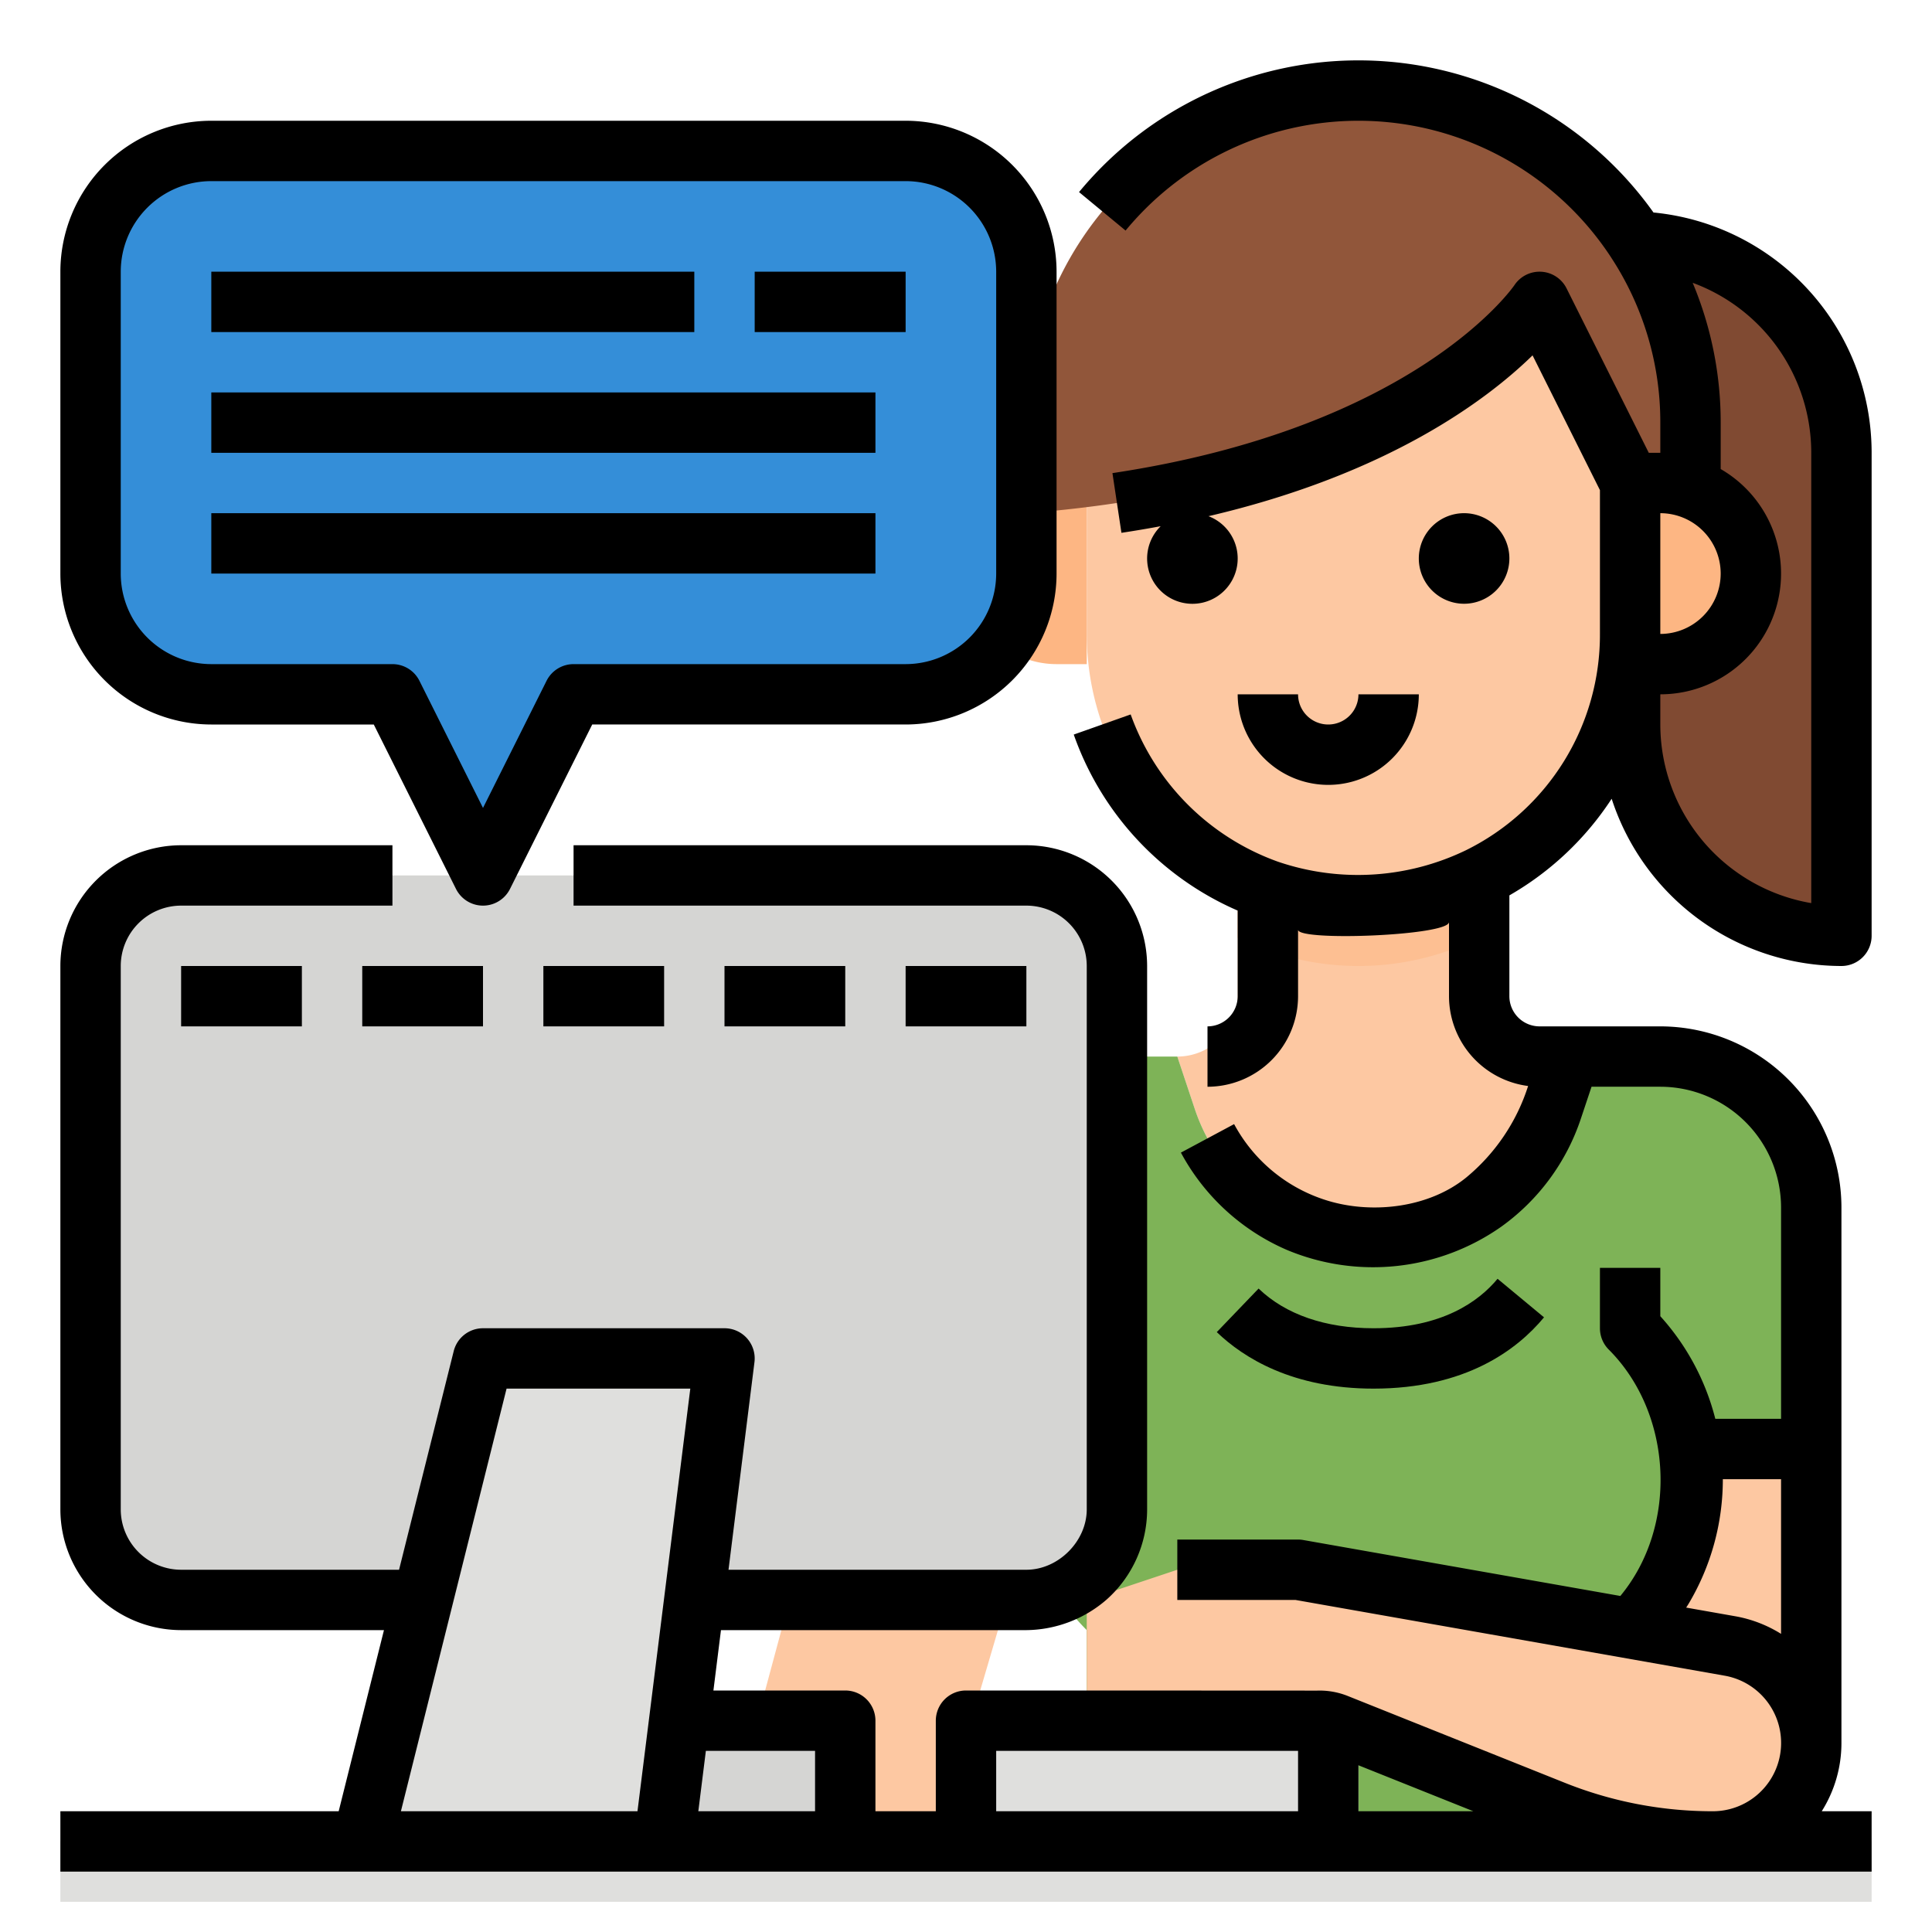 <svg height="512" viewBox="0 0 512 512" width="512" xmlns="http://www.w3.org/2000/svg"><g id="Filled_outline" data-name="Filled outline"><path d="m364 328a49.946 49.946 0 0 0 47.384-34.153l4.616-13.847h-8a16 16 0 0 1 -16-16v-56h-64v56a16 16 0 0 1 -16 16l4.616 13.847a49.946 49.946 0 0 0 47.384 34.153z" fill="#fdc8a2"/><path d="m192 488h56l31.671-107.681-55.638-11.297z" fill="#fdc8a2"/><path d="m440 280h-24l-4.616 13.847a49.946 49.946 0 0 1 -47.384 34.153 49.946 49.946 0 0 1 -47.384-34.153l-4.616-13.847h-33.345a40 40 0 0 0 -38.624 29.6l-16 59.421 55.638 11.3 8.331-28.321v136h144v-104h48v-64a40 40 0 0 0 -40-40z" fill="#7eb357"/><path d="m392 208v40.51a72.1 72.1 0 0 1 -64 0v-40.51z" fill="#fdbf92"/><path d="m432 488h16a32 32 0 0 0 32-32v-72h-48z" fill="#fdc8a2"/><path d="m432 352v-16h-144v16a56.569 56.569 0 0 0 0 80v56h144v-56a56.569 56.569 0 0 0 0-80z" fill="#7eb357"/><path d="m288 456h64l59.668 23.867a113.7 113.7 0 0 0 42.232 8.133 26.1 26.1 0 0 0 26.1-26.1 26.1 26.1 0 0 0 -21.565-25.7l-114.435-20.2h-32l-24 8z" fill="#fdc8a2"/><path d="m432 64a56 56 0 0 1 56 56v128a0 0 0 0 1 0 0 56 56 0 0 1 -56-56v-128a0 0 0 0 1 0 0z" fill="#804a32"/><path d="m280 128h8a0 0 0 0 1 0 0v48a0 0 0 0 1 0 0h-8a24 24 0 0 1 -24-24 24 24 0 0 1 24-24z" fill="#fdb683"/><path d="m360 240a72 72 0 0 1 -72-72v-56a64 64 0 0 1 64-64h16a64 64 0 0 1 64 64v56a72 72 0 0 1 -72 72z" fill="#fdc8a2"/><path d="m272 112v24c104-8 136-56 136-56l24 48 16 8v-24a88 88 0 0 0 -88-88 88 88 0 0 0 -88 88z" fill="#91563a"/><path d="m432 128h8a24 24 0 0 1 24 24 24 24 0 0 1 -24 24h-8a0 0 0 0 1 0 0v-48a0 0 0 0 1 0 0z" fill="#fdb683"/><rect fill="#d5d5d3" height="192" rx="24" width="272" x="24" y="232"/><path d="m128 456h96v32h-96z" fill="#d5d5d3"/><path d="m176 488h-80l32-128h64z" fill="#dfdfdd"/><path d="m16 488h480v16h-480z" fill="#dfdfdd"/><path d="m240 184h-88l-24 48-24-48h-48a32 32 0 0 1 -32-32v-80a32 32 0 0 1 32-32h184a32 32 0 0 1 32 32v80a32 32 0 0 1 -32 32z" fill="#348ed8"/><path d="m256 456h104v32h-104z" fill="#dfdfdd"/><path d="m427.108 211.678a64.105 64.105 0 0 0 60.892 44.322 8 8 0 0 0 8-8v-128a63.962 63.962 0 0 0 -57.807-63.685 95.982 95.982 0 0 0 -146.069-12.193c-2.156 2.155-4.231 4.437-6.169 6.782l12.334 10.196c1.616-1.956 3.348-3.86 5.149-5.661a79.993 79.993 0 0 1 123.485 12.723c.051.084.1.168.158.251a79.539 79.539 0 0 1 12.919 43.587v8h-3.056l-21.789-43.578a8 8 0 0 0 -13.811-.86c-.251.376-25.968 37.694-106.535 49.82l2.382 15.822c3.569-.537 7.029-1.128 10.405-1.756a12 12 0 1 0 12.666-2.652c47.616-11.127 73.778-30.8 85.882-42.62l17.856 35.712v38.112a63.673 63.673 0 0 1 -35.564 57.348 65.744 65.744 0 0 1 -49.769 3.009 64.606 64.606 0 0 1 -39.026-39.024l-15.085 5.334a79.619 79.619 0 0 0 43.444 46.649v22.684a8.009 8.009 0 0 1 -8 8v16a24.027 24.027 0 0 0 24-24v-17.61c.034 3.122 40 1.575 40-2.051v19.661a24.029 24.029 0 0 0 20.964 23.8 51.905 51.905 0 0 1 -16.431 24.278c-9.769 7.935-24.7 9.771-36.735 6.1a41.979 41.979 0 0 1 -24.746-20.278l-14.1 7.556a57.988 57.988 0 0 0 27.967 25.733 59.1 59.1 0 0 0 56.973-6.133 57.618 57.618 0 0 0 21.081-28.678l2.8-8.382h18.227a32.036 32.036 0 0 1 32 32v56h-17.43a63.893 63.893 0 0 0 -14.57-27.186v-12.81h-16v16a8 8 0 0 0 2.342 5.656c16.9 16.9 18.507 46.651 3.067 65.292l-84.019-14.826a8 8 0 0 0 -1.39-.122h-32v16h31.3l113.745 20.073a18.1 18.1 0 0 1 -3.145 35.927 105.244 105.244 0 0 1 -39.259-7.561l-57.484-22.993a20.1 20.1 0 0 0 -8.157-1.415c-17.876-.02-93-.031-93-.031a8 8 0 0 0 -8 8v24h-16v-24a8 8 0 0 0 -8-8h-34.938l2-16h80.938a32.91 32.91 0 0 0 21.332-8.156 32.018 32.018 0 0 0 10.668-23.844v-144a32.036 32.036 0 0 0 -32-32h-120v16h120a16.019 16.019 0 0 1 16 16v144c0 8.468-7.548 16-16 16h-78.938l6.876-55.008a8 8 0 0 0 -7.938-8.992h-64a8 8 0 0 0 -7.761 6.06l-14.485 57.94h-57.754a16.019 16.019 0 0 1 -16-16v-144a16.019 16.019 0 0 1 16-16h56v-16h-56a32.036 32.036 0 0 0 -32 32v144a32.036 32.036 0 0 0 32 32h53.754l-12 48h-73.754v16h480v-16h-13.221a33.892 33.892 0 0 0 5.221-18.1v-141.9a48.055 48.055 0 0 0 -48-48h-32a8.009 8.009 0 0 1 -8-8v-26.714a79.79 79.79 0 0 0 27.108-25.608zm28.892-59.678a16.019 16.019 0 0 1 -16 16v-32a16.019 16.019 0 0 1 16 16zm-7.423-77.052a48.006 48.006 0 0 1 31.423 45.052v119.333a48.078 48.078 0 0 1 -40-47.333v-8a31.989 31.989 0 0 0 16-59.695v-12.305a95.745 95.745 0 0 0 -7.423-37.052zm-58.118 405.052h-30.459v-12.184zm-284.213 0 28-112h48.692l-14 112zm78.816 0 2-16h28.938v16zm78.938 0v-16h80v16zm195.825-51.684-12.97-2.289c.208-.334.434-.659.635-1a64.464 64.464 0 0 0 9.08-33.027h15.43v40.99a34.1 34.1 0 0 0 -12.175-4.674z"/><path d="m400 148a12 12 0 1 0 -12 12 12.013 12.013 0 0 0 12-12z"/><path d="m409.184 349.108-12.314-10.215c-4.961 5.979-14.691 13.107-32.87 13.107-12.76 0-23.293-3.637-30.46-10.519l-11.081 11.542c7.116 6.832 20.1 14.977 41.541 14.977 24.391 0 38.034-10.273 45.184-18.892z"/><path d="m376 184h-16a8 8 0 0 1 -16 0h-16a24 24 0 0 0 48 0z"/><path d="m48 256h32v16h-32z"/><path d="m96 256h32v16h-32z"/><path d="m144 256h32v16h-32z"/><path d="m192 256h32v16h-32z"/><path d="m240 256h32v16h-32z"/><path d="m56 192h43.056l21.789 43.578a8 8 0 0 0 14.31 0l21.789-43.578h83.056a40.045 40.045 0 0 0 40-40v-80a40.045 40.045 0 0 0 -40-40h-184a40.045 40.045 0 0 0 -40 40v80a40.045 40.045 0 0 0 40 40zm-24-120a24.027 24.027 0 0 1 24-24h184a24.027 24.027 0 0 1 24 24v80a24.027 24.027 0 0 1 -24 24h-88a8 8 0 0 0 -7.155 4.422l-16.845 33.689-16.845-33.689a8 8 0 0 0 -7.155-4.422h-48a24.027 24.027 0 0 1 -24-24z"/><path d="m200 72h40v16h-40z"/><path d="m56 104h176v16h-176z"/><path d="m56 136h176v16h-176z"/><path d="m56 72h128v16h-128z"/></g></svg>